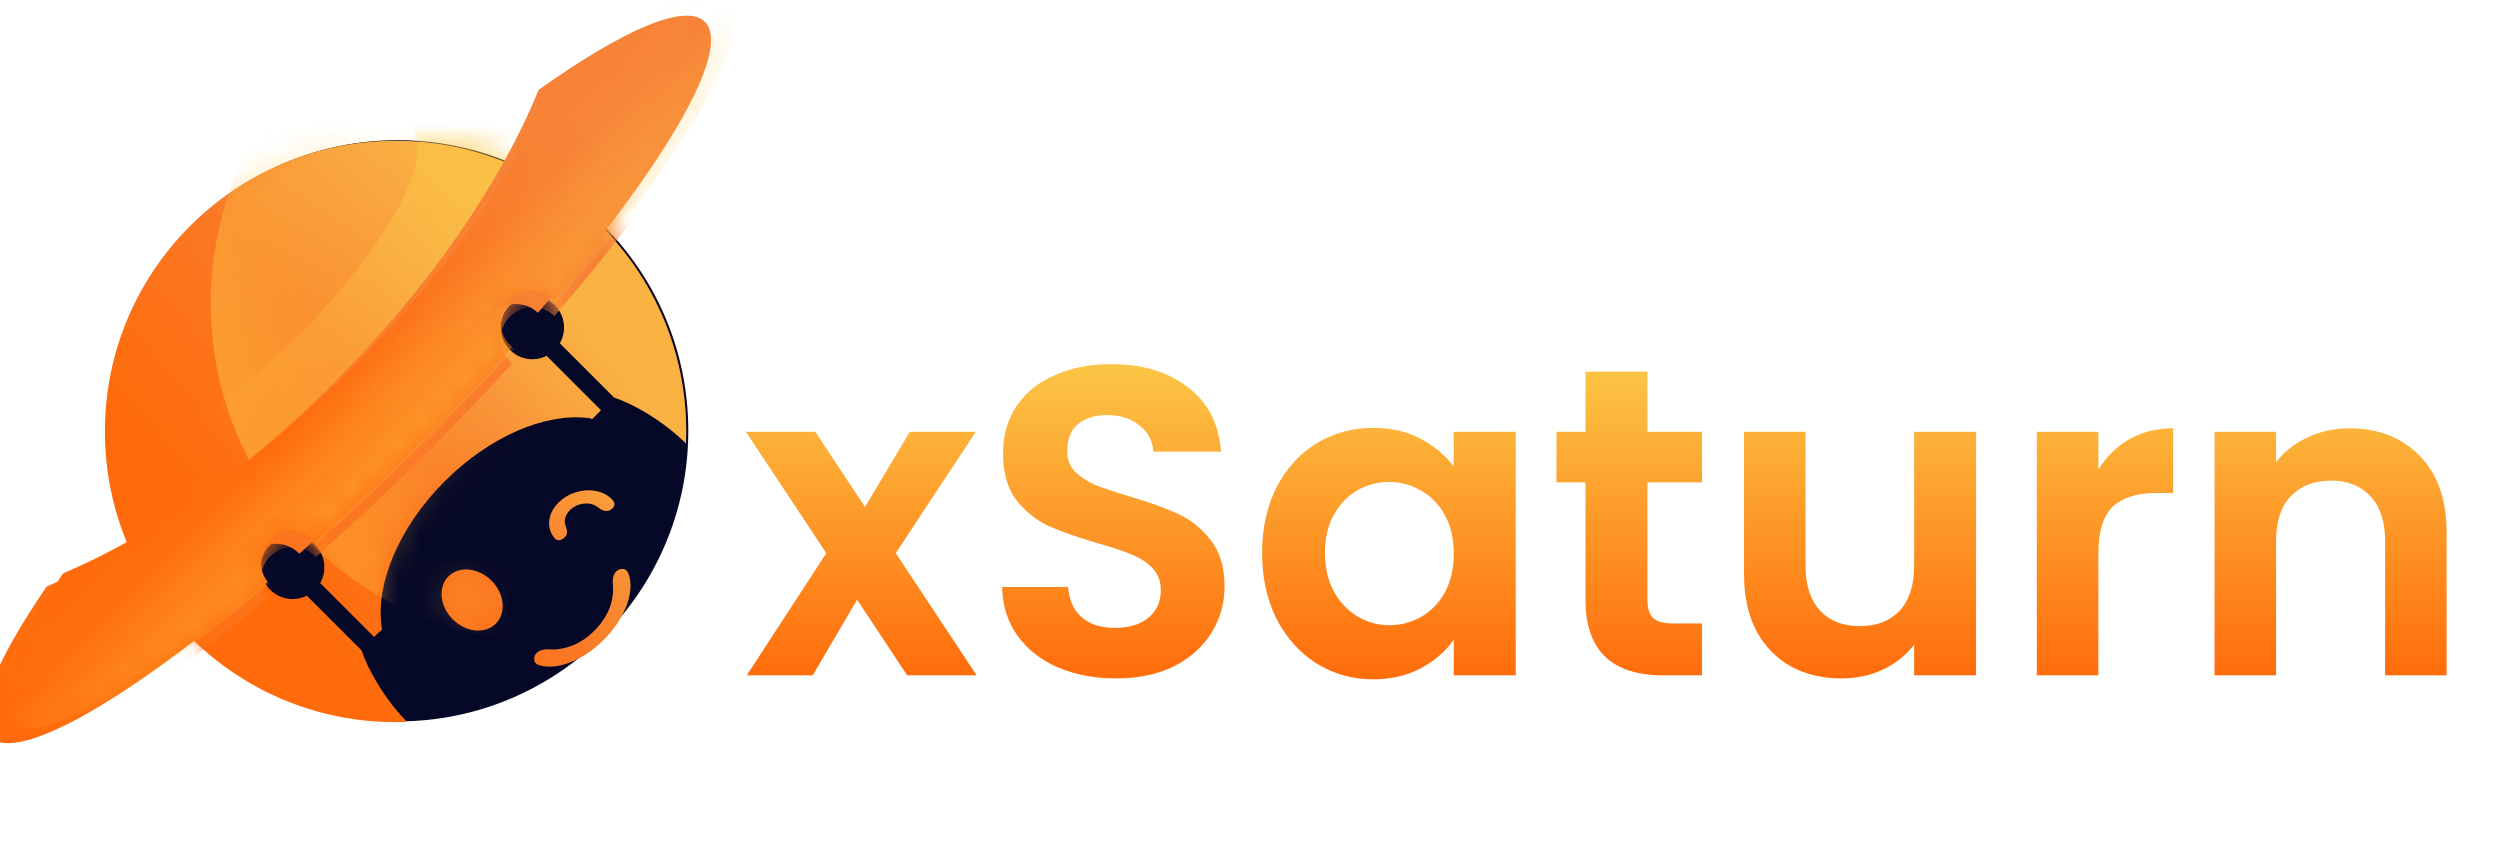 <svg width="110" height="38" viewBox="0 0 110 38" fill="none" xmlns="http://www.w3.org/2000/svg">
<circle cx="17.498" cy="18.955" r="12.787" fill="#060827"/>
<g filter="url(#filter0_i_1026_29)">
<path fill-rule="evenodd" clip-rule="evenodd" d="M30.192 18.769C30.192 18.943 30.189 19.117 30.182 19.289L30.158 19.265L30.157 19.264L30.155 19.262C29.329 18.455 28.365 17.86 27.614 17.511C27.395 17.409 27.194 17.328 27.018 17.269L24.638 14.888C24.943 14.355 24.868 13.663 24.413 13.208C23.867 12.663 22.983 12.663 22.438 13.208C21.892 13.753 21.892 14.637 22.438 15.183C22.874 15.619 23.527 15.706 24.051 15.444L26.439 17.833L26.05 18.223L25.97 18.184C25.928 18.178 25.886 18.173 25.844 18.168L25.837 18.165L25.837 18.167C23.982 17.962 21.555 18.972 19.567 20.96C17.495 23.032 16.485 25.582 16.808 27.462C16.777 27.521 16.724 27.573 16.657 27.616L16.461 27.811L14.088 25.438C14.393 24.905 14.318 24.213 13.863 23.758C13.318 23.212 12.434 23.212 11.888 23.758C11.343 24.303 11.343 25.187 11.888 25.733C12.325 26.169 12.978 26.256 13.501 25.994L15.908 28.401C16.166 29.17 16.86 30.48 17.911 31.547C17.743 31.554 17.574 31.557 17.404 31.557C10.342 31.557 4.616 25.831 4.616 18.769C4.616 11.706 10.342 5.981 17.404 5.981C24.467 5.981 30.192 11.706 30.192 18.769ZM30.177 19.309L30.181 19.305L30.181 19.317L30.177 19.309ZM21.626 25.331C22.201 25.906 22.286 26.754 21.816 27.224C21.345 27.694 20.498 27.61 19.923 27.035C19.348 26.46 19.263 25.613 19.734 25.142C20.204 24.672 21.051 24.756 21.626 25.331ZM26.978 21.817C27.1 21.967 27 22.173 26.816 22.236L26.782 22.248C26.617 22.305 26.439 22.208 26.304 22.098C26.22 22.029 26.114 21.98 25.996 21.954C25.878 21.928 25.75 21.926 25.623 21.949C25.496 21.971 25.372 22.017 25.262 22.084C25.152 22.15 25.058 22.234 24.987 22.331C24.917 22.427 24.872 22.532 24.855 22.639C24.839 22.746 24.852 22.85 24.894 22.945C24.959 23.096 24.983 23.292 24.864 23.405L24.803 23.462C24.69 23.57 24.511 23.586 24.408 23.468C24.339 23.389 24.283 23.302 24.242 23.207C24.167 23.034 24.143 22.842 24.172 22.648C24.202 22.453 24.285 22.26 24.413 22.084C24.542 21.908 24.714 21.754 24.915 21.633C25.116 21.512 25.342 21.428 25.575 21.387C25.807 21.346 26.04 21.349 26.256 21.396C26.472 21.443 26.665 21.533 26.819 21.659C26.878 21.707 26.931 21.76 26.978 21.817ZM27.631 24.979C27.541 24.77 27.273 24.77 27.112 24.931C26.952 25.091 26.95 25.37 26.973 25.596C26.994 25.807 26.957 26.058 26.899 26.295C26.799 26.702 26.542 27.136 26.184 27.502C25.827 27.869 25.396 28.14 24.985 28.256C24.736 28.327 24.469 28.375 24.245 28.358C24.025 28.341 23.76 28.356 23.609 28.516C23.45 28.686 23.465 28.961 23.685 29.037C23.997 29.146 24.386 29.142 24.812 29.021C25.427 28.847 26.07 28.443 26.605 27.895C27.14 27.347 27.523 26.699 27.672 26.09C27.776 25.664 27.761 25.281 27.631 24.979Z" fill="url(#paint0_linear_1026_29)"/>
<path fill-rule="evenodd" clip-rule="evenodd" d="M30.192 18.769C30.192 18.943 30.189 19.117 30.182 19.289L30.158 19.265L30.157 19.264L30.155 19.262C29.329 18.455 28.365 17.86 27.614 17.511C27.395 17.409 27.194 17.328 27.018 17.269L24.638 14.888C24.943 14.355 24.868 13.663 24.413 13.208C23.867 12.663 22.983 12.663 22.438 13.208C21.892 13.753 21.892 14.637 22.438 15.183C22.874 15.619 23.527 15.706 24.051 15.444L26.439 17.833L26.05 18.223L25.97 18.184C25.928 18.178 25.886 18.173 25.844 18.168L25.837 18.165L25.837 18.167C23.982 17.962 21.555 18.972 19.567 20.96C17.495 23.032 16.485 25.582 16.808 27.462C16.777 27.521 16.724 27.573 16.657 27.616L16.461 27.811L14.088 25.438C14.393 24.905 14.318 24.213 13.863 23.758C13.318 23.212 12.434 23.212 11.888 23.758C11.343 24.303 11.343 25.187 11.888 25.733C12.325 26.169 12.978 26.256 13.501 25.994L15.908 28.401C16.166 29.17 16.86 30.48 17.911 31.547C17.743 31.554 17.574 31.557 17.404 31.557C10.342 31.557 4.616 25.831 4.616 18.769C4.616 11.706 10.342 5.981 17.404 5.981C24.467 5.981 30.192 11.706 30.192 18.769ZM30.177 19.309L30.181 19.305L30.181 19.317L30.177 19.309ZM21.626 25.331C22.201 25.906 22.286 26.754 21.816 27.224C21.345 27.694 20.498 27.61 19.923 27.035C19.348 26.46 19.263 25.613 19.734 25.142C20.204 24.672 21.051 24.756 21.626 25.331ZM26.978 21.817C27.1 21.967 27 22.173 26.816 22.236L26.782 22.248C26.617 22.305 26.439 22.208 26.304 22.098C26.22 22.029 26.114 21.98 25.996 21.954C25.878 21.928 25.75 21.926 25.623 21.949C25.496 21.971 25.372 22.017 25.262 22.084C25.152 22.15 25.058 22.234 24.987 22.331C24.917 22.427 24.872 22.532 24.855 22.639C24.839 22.746 24.852 22.85 24.894 22.945C24.959 23.096 24.983 23.292 24.864 23.405L24.803 23.462C24.69 23.57 24.511 23.586 24.408 23.468C24.339 23.389 24.283 23.302 24.242 23.207C24.167 23.034 24.143 22.842 24.172 22.648C24.202 22.453 24.285 22.26 24.413 22.084C24.542 21.908 24.714 21.754 24.915 21.633C25.116 21.512 25.342 21.428 25.575 21.387C25.807 21.346 26.04 21.349 26.256 21.396C26.472 21.443 26.665 21.533 26.819 21.659C26.878 21.707 26.931 21.76 26.978 21.817ZM27.631 24.979C27.541 24.77 27.273 24.77 27.112 24.931C26.952 25.091 26.95 25.37 26.973 25.596C26.994 25.807 26.957 26.058 26.899 26.295C26.799 26.702 26.542 27.136 26.184 27.502C25.827 27.869 25.396 28.14 24.985 28.256C24.736 28.327 24.469 28.375 24.245 28.358C24.025 28.341 23.76 28.356 23.609 28.516C23.45 28.686 23.465 28.961 23.685 29.037C23.997 29.146 24.386 29.142 24.812 29.021C25.427 28.847 26.07 28.443 26.605 27.895C27.14 27.347 27.523 26.699 27.672 26.09C27.776 25.664 27.761 25.281 27.631 24.979Z" fill="url(#paint1_linear_1026_29)"/>
</g>
<mask id="mask0_1026_29" style="mask-type:alpha" maskUnits="userSpaceOnUse" x="4" y="5" width="27" height="27">
<path fill-rule="evenodd" clip-rule="evenodd" d="M30.182 19.289C30.189 19.117 30.192 18.943 30.192 18.769C30.192 11.706 24.467 5.981 17.404 5.981C10.342 5.981 4.616 11.706 4.616 18.769C4.616 25.831 10.342 31.557 17.404 31.557C17.574 31.557 17.743 31.554 17.911 31.547C16.86 30.48 16.166 29.17 15.908 28.401L13.501 25.994C12.978 26.256 12.325 26.169 11.888 25.733C11.343 25.187 11.343 24.303 11.888 23.758C12.434 23.212 13.318 23.212 13.863 23.758C14.318 24.213 14.393 24.905 14.088 25.438L16.461 27.811L16.657 27.616C16.724 27.573 16.777 27.521 16.808 27.462C16.485 25.582 17.495 23.032 19.567 20.96C21.555 18.972 23.982 17.962 25.837 18.167L25.837 18.165L25.844 18.168C25.886 18.173 25.928 18.178 25.97 18.184L26.05 18.223L26.439 17.833L24.051 15.444C23.527 15.706 22.874 15.619 22.438 15.183C21.892 14.637 21.892 13.753 22.438 13.208C22.983 12.663 23.867 12.663 24.413 13.208C24.868 13.663 24.943 14.355 24.638 14.888L27.018 17.269C27.194 17.328 27.395 17.409 27.614 17.511C28.365 17.86 29.329 18.455 30.155 19.262L30.157 19.264L30.158 19.265L30.182 19.289ZM30.181 19.305L30.177 19.309C30.178 19.312 30.18 19.315 30.181 19.317C30.181 19.313 30.181 19.309 30.181 19.305ZM21.446 27.235C21.834 26.848 21.764 26.15 21.29 25.676C20.817 25.202 20.119 25.133 19.731 25.52C19.343 25.908 19.413 26.606 19.887 27.079C20.36 27.553 21.058 27.623 21.446 27.235ZM26.185 21.853C26.336 21.801 26.419 21.631 26.318 21.507C26.28 21.46 26.236 21.416 26.187 21.376C26.06 21.273 25.901 21.198 25.722 21.159C25.544 21.12 25.352 21.117 25.16 21.151C24.967 21.185 24.781 21.255 24.615 21.355C24.448 21.455 24.307 21.582 24.2 21.727C24.094 21.873 24.026 22.032 24.002 22.193C23.977 22.353 23.997 22.512 24.059 22.655C24.093 22.733 24.139 22.805 24.196 22.87C24.281 22.968 24.429 22.954 24.523 22.865L24.572 22.818C24.671 22.725 24.651 22.563 24.597 22.438C24.563 22.36 24.552 22.274 24.566 22.186C24.579 22.098 24.616 22.011 24.674 21.931C24.733 21.851 24.81 21.782 24.901 21.727C24.992 21.672 25.094 21.634 25.199 21.616C25.304 21.597 25.41 21.599 25.507 21.62C25.605 21.641 25.692 21.682 25.762 21.739C25.873 21.829 26.02 21.91 26.156 21.863L26.185 21.853Z" fill="url(#paint2_linear_1026_29)"/>
<path fill-rule="evenodd" clip-rule="evenodd" d="M30.182 19.289C30.189 19.117 30.192 18.943 30.192 18.769C30.192 11.706 24.467 5.981 17.404 5.981C10.342 5.981 4.616 11.706 4.616 18.769C4.616 25.831 10.342 31.557 17.404 31.557C17.574 31.557 17.743 31.554 17.911 31.547C16.86 30.48 16.166 29.17 15.908 28.401L13.501 25.994C12.978 26.256 12.325 26.169 11.888 25.733C11.343 25.187 11.343 24.303 11.888 23.758C12.434 23.212 13.318 23.212 13.863 23.758C14.318 24.213 14.393 24.905 14.088 25.438L16.461 27.811L16.657 27.616C16.724 27.573 16.777 27.521 16.808 27.462C16.485 25.582 17.495 23.032 19.567 20.96C21.555 18.972 23.982 17.962 25.837 18.167L25.837 18.165L25.844 18.168C25.886 18.173 25.928 18.178 25.97 18.184L26.05 18.223L26.439 17.833L24.051 15.444C23.527 15.706 22.874 15.619 22.438 15.183C21.892 14.637 21.892 13.753 22.438 13.208C22.983 12.663 23.867 12.663 24.413 13.208C24.868 13.663 24.943 14.355 24.638 14.888L27.018 17.269C27.194 17.328 27.395 17.409 27.614 17.511C28.365 17.86 29.329 18.455 30.155 19.262L30.157 19.264L30.158 19.265L30.182 19.289ZM30.181 19.305L30.177 19.309C30.178 19.312 30.18 19.315 30.181 19.317C30.181 19.313 30.181 19.309 30.181 19.305ZM21.446 27.235C21.834 26.848 21.764 26.15 21.29 25.676C20.817 25.202 20.119 25.133 19.731 25.52C19.343 25.908 19.413 26.606 19.887 27.079C20.36 27.553 21.058 27.623 21.446 27.235ZM26.185 21.853C26.336 21.801 26.419 21.631 26.318 21.507C26.28 21.46 26.236 21.416 26.187 21.376C26.06 21.273 25.901 21.198 25.722 21.159C25.544 21.12 25.352 21.117 25.16 21.151C24.967 21.185 24.781 21.255 24.615 21.355C24.448 21.455 24.307 21.582 24.2 21.727C24.094 21.873 24.026 22.032 24.002 22.193C23.977 22.353 23.997 22.512 24.059 22.655C24.093 22.733 24.139 22.805 24.196 22.87C24.281 22.968 24.429 22.954 24.523 22.865L24.572 22.818C24.671 22.725 24.651 22.563 24.597 22.438C24.563 22.36 24.552 22.274 24.566 22.186C24.579 22.098 24.616 22.011 24.674 21.931C24.733 21.851 24.81 21.782 24.901 21.727C24.992 21.672 25.094 21.634 25.199 21.616C25.304 21.597 25.41 21.599 25.507 21.62C25.605 21.641 25.692 21.682 25.762 21.739C25.873 21.829 26.02 21.91 26.156 21.863L26.185 21.853Z" fill="url(#paint3_linear_1026_29)"/>
</mask>
<g mask="url(#mask0_1026_29)">
<g opacity="0.65" filter="url(#filter1_f_1026_29)">
<circle cx="24.155" cy="13.35" r="14.883" fill="url(#paint4_linear_1026_29)"/>
</g>
</g>
<mask id="mask1_1026_29" style="mask-type:alpha" maskUnits="userSpaceOnUse" x="4" y="5" width="27" height="27">
<path fill-rule="evenodd" clip-rule="evenodd" d="M30.182 19.289C30.189 19.117 30.192 18.943 30.192 18.769C30.192 11.706 24.467 5.981 17.404 5.981C10.342 5.981 4.616 11.706 4.616 18.769C4.616 25.831 10.342 31.557 17.404 31.557C17.574 31.557 17.743 31.554 17.911 31.547C16.86 30.48 16.166 29.17 15.908 28.401L13.501 25.994C12.978 26.256 12.325 26.169 11.888 25.733C11.343 25.187 11.343 24.303 11.888 23.758C12.434 23.212 13.318 23.212 13.863 23.758C14.318 24.213 14.393 24.905 14.088 25.438L16.461 27.811L16.657 27.616C16.724 27.573 16.777 27.521 16.808 27.462C16.485 25.582 17.495 23.032 19.567 20.96C21.555 18.972 23.982 17.962 25.837 18.167L25.837 18.165L25.844 18.168C25.886 18.173 25.928 18.178 25.97 18.184L26.05 18.223L26.439 17.833L24.051 15.444C23.527 15.706 22.874 15.619 22.438 15.183C21.892 14.637 21.892 13.753 22.438 13.208C22.983 12.663 23.867 12.663 24.413 13.208C24.868 13.663 24.943 14.355 24.638 14.888L27.018 17.269C27.194 17.328 27.395 17.409 27.614 17.511C28.365 17.86 29.329 18.455 30.155 19.262L30.157 19.264L30.158 19.265L30.182 19.289ZM30.181 19.305L30.177 19.309C30.178 19.312 30.18 19.315 30.181 19.317C30.181 19.313 30.181 19.309 30.181 19.305ZM21.446 27.235C21.834 26.848 21.764 26.15 21.29 25.676C20.817 25.202 20.119 25.133 19.731 25.52C19.343 25.908 19.413 26.606 19.887 27.079C20.36 27.553 21.058 27.623 21.446 27.235ZM26.185 21.853C26.336 21.801 26.419 21.631 26.318 21.507C26.28 21.46 26.236 21.416 26.187 21.376C26.06 21.273 25.901 21.198 25.722 21.159C25.544 21.12 25.352 21.117 25.16 21.151C24.967 21.185 24.781 21.255 24.615 21.355C24.448 21.455 24.307 21.582 24.2 21.727C24.094 21.873 24.026 22.032 24.002 22.193C23.977 22.353 23.997 22.512 24.059 22.655C24.093 22.733 24.139 22.805 24.196 22.87C24.281 22.968 24.429 22.954 24.523 22.865L24.572 22.818C24.671 22.725 24.651 22.563 24.597 22.438C24.563 22.36 24.552 22.274 24.566 22.186C24.579 22.098 24.616 22.011 24.674 21.931C24.733 21.851 24.81 21.782 24.901 21.727C24.992 21.672 25.094 21.634 25.199 21.616C25.304 21.597 25.41 21.599 25.507 21.62C25.605 21.641 25.692 21.682 25.762 21.739C25.873 21.829 26.02 21.91 26.156 21.863L26.185 21.853Z" fill="url(#paint5_linear_1026_29)"/>
<path fill-rule="evenodd" clip-rule="evenodd" d="M30.182 19.289C30.189 19.117 30.192 18.943 30.192 18.769C30.192 11.706 24.467 5.981 17.404 5.981C10.342 5.981 4.616 11.706 4.616 18.769C4.616 25.831 10.342 31.557 17.404 31.557C17.574 31.557 17.743 31.554 17.911 31.547C16.86 30.48 16.166 29.17 15.908 28.401L13.501 25.994C12.978 26.256 12.325 26.169 11.888 25.733C11.343 25.187 11.343 24.303 11.888 23.758C12.434 23.212 13.318 23.212 13.863 23.758C14.318 24.213 14.393 24.905 14.088 25.438L16.461 27.811L16.657 27.616C16.724 27.573 16.777 27.521 16.808 27.462C16.485 25.582 17.495 23.032 19.567 20.96C21.555 18.972 23.982 17.962 25.837 18.167L25.837 18.165L25.844 18.168C25.886 18.173 25.928 18.178 25.97 18.184L26.05 18.223L26.439 17.833L24.051 15.444C23.527 15.706 22.874 15.619 22.438 15.183C21.892 14.637 21.892 13.753 22.438 13.208C22.983 12.663 23.867 12.663 24.413 13.208C24.868 13.663 24.943 14.355 24.638 14.888L27.018 17.269C27.194 17.328 27.395 17.409 27.614 17.511C28.365 17.86 29.329 18.455 30.155 19.262L30.157 19.264L30.158 19.265L30.182 19.289ZM30.181 19.305L30.177 19.309C30.178 19.312 30.18 19.315 30.181 19.317C30.181 19.313 30.181 19.309 30.181 19.305ZM21.446 27.235C21.834 26.848 21.764 26.15 21.29 25.676C20.817 25.202 20.119 25.133 19.731 25.52C19.343 25.908 19.413 26.606 19.887 27.079C20.36 27.553 21.058 27.623 21.446 27.235ZM26.185 21.853C26.336 21.801 26.419 21.631 26.318 21.507C26.28 21.46 26.236 21.416 26.187 21.376C26.06 21.273 25.901 21.198 25.722 21.159C25.544 21.12 25.352 21.117 25.16 21.151C24.967 21.185 24.781 21.255 24.615 21.355C24.448 21.455 24.307 21.582 24.2 21.727C24.094 21.873 24.026 22.032 24.002 22.193C23.977 22.353 23.997 22.512 24.059 22.655C24.093 22.733 24.139 22.805 24.196 22.87C24.281 22.968 24.429 22.954 24.523 22.865L24.572 22.818C24.671 22.725 24.651 22.563 24.597 22.438C24.563 22.36 24.552 22.274 24.566 22.186C24.579 22.098 24.616 22.011 24.674 21.931C24.733 21.851 24.81 21.782 24.901 21.727C24.992 21.672 25.094 21.634 25.199 21.616C25.304 21.597 25.41 21.599 25.507 21.62C25.605 21.641 25.692 21.682 25.762 21.739C25.873 21.829 26.02 21.91 26.156 21.863L26.185 21.853Z" fill="url(#paint6_linear_1026_29)"/>
</mask>
<g mask="url(#mask1_1026_29)">
<g filter="url(#filter2_f_1026_29)">
<path d="M26.658 -2.987C27.308 -2.337 27.511 -1.252 27.251 0.2C26.992 1.652 26.277 3.438 25.151 5.448C24.026 7.457 22.513 9.646 20.71 11.876C18.906 14.107 16.85 16.331 14.67 18.409C12.491 20.487 10.235 22.373 8.045 23.951C5.855 25.528 3.778 26.761 1.945 27.573C0.111 28.385 -1.44 28.759 -2.61 28.67C-3.78 28.581 -4.545 28.032 -4.855 27.057L4.035 18.981C4.173 19.416 4.514 19.66 5.035 19.7C5.556 19.739 6.247 19.573 7.063 19.211C7.88 18.85 8.805 18.3 9.781 17.598C10.756 16.895 11.761 16.055 12.731 15.13C13.702 14.204 14.618 13.213 15.421 12.22C16.224 11.227 16.898 10.252 17.399 9.357C17.901 8.462 18.219 7.666 18.335 7.02C18.45 6.373 18.36 5.89 18.07 5.6L26.658 -2.987Z" fill="url(#paint7_linear_1026_29)"/>
</g>
</g>
<mask id="mask2_1026_29" style="mask-type:alpha" maskUnits="userSpaceOnUse" x="4" y="5" width="27" height="27">
<path fill-rule="evenodd" clip-rule="evenodd" d="M30.182 19.289C30.189 19.117 30.192 18.943 30.192 18.769C30.192 11.706 24.467 5.981 17.404 5.981C10.342 5.981 4.616 11.706 4.616 18.769C4.616 25.831 10.342 31.557 17.404 31.557C17.574 31.557 17.743 31.554 17.911 31.547C16.86 30.48 16.166 29.17 15.908 28.401L13.501 25.994C12.978 26.256 12.325 26.169 11.888 25.733C11.343 25.187 11.343 24.303 11.888 23.758C12.434 23.212 13.318 23.212 13.863 23.758C14.318 24.213 14.393 24.905 14.088 25.438L16.461 27.811L16.657 27.616C16.724 27.573 16.777 27.521 16.808 27.462C16.485 25.582 17.495 23.032 19.567 20.96C21.555 18.972 23.982 17.962 25.837 18.167L25.837 18.165L25.844 18.168C25.886 18.173 25.928 18.178 25.97 18.184L26.05 18.223L26.439 17.833L24.051 15.444C23.527 15.706 22.874 15.619 22.438 15.183C21.892 14.637 21.892 13.753 22.438 13.208C22.983 12.663 23.867 12.663 24.413 13.208C24.868 13.663 24.943 14.355 24.638 14.888L27.018 17.269C27.194 17.328 27.395 17.409 27.614 17.511C28.365 17.86 29.329 18.455 30.155 19.262L30.157 19.264L30.158 19.265L30.182 19.289ZM30.181 19.305L30.177 19.309C30.178 19.312 30.18 19.315 30.181 19.317C30.181 19.313 30.181 19.309 30.181 19.305ZM21.446 27.235C21.834 26.848 21.764 26.15 21.29 25.676C20.817 25.202 20.119 25.133 19.731 25.52C19.343 25.908 19.413 26.606 19.887 27.079C20.36 27.553 21.058 27.623 21.446 27.235ZM26.185 21.853C26.336 21.801 26.419 21.631 26.318 21.507C26.28 21.46 26.236 21.416 26.187 21.376C26.06 21.273 25.901 21.198 25.722 21.159C25.544 21.12 25.352 21.117 25.16 21.151C24.967 21.185 24.781 21.255 24.615 21.355C24.448 21.455 24.307 21.582 24.2 21.727C24.094 21.873 24.026 22.032 24.002 22.193C23.977 22.353 23.997 22.512 24.059 22.655C24.093 22.733 24.139 22.805 24.196 22.87C24.281 22.968 24.429 22.954 24.523 22.865L24.572 22.818C24.671 22.725 24.651 22.563 24.597 22.438C24.563 22.36 24.552 22.274 24.566 22.186C24.579 22.098 24.616 22.011 24.674 21.931C24.733 21.851 24.81 21.782 24.901 21.727C24.992 21.672 25.094 21.634 25.199 21.616C25.304 21.597 25.41 21.599 25.507 21.62C25.605 21.641 25.692 21.682 25.762 21.739C25.873 21.829 26.02 21.91 26.156 21.863L26.185 21.853Z" fill="url(#paint8_linear_1026_29)"/>
<path fill-rule="evenodd" clip-rule="evenodd" d="M30.182 19.289C30.189 19.117 30.192 18.943 30.192 18.769C30.192 11.706 24.467 5.981 17.404 5.981C10.342 5.981 4.616 11.706 4.616 18.769C4.616 25.831 10.342 31.557 17.404 31.557C17.574 31.557 17.743 31.554 17.911 31.547C16.86 30.48 16.166 29.17 15.908 28.401L13.501 25.994C12.978 26.256 12.325 26.169 11.888 25.733C11.343 25.187 11.343 24.303 11.888 23.758C12.434 23.212 13.318 23.212 13.863 23.758C14.318 24.213 14.393 24.905 14.088 25.438L16.461 27.811L16.657 27.616C16.724 27.573 16.777 27.521 16.808 27.462C16.485 25.582 17.495 23.032 19.567 20.96C21.555 18.972 23.982 17.962 25.837 18.167L25.837 18.165L25.844 18.168C25.886 18.173 25.928 18.178 25.97 18.184L26.05 18.223L26.439 17.833L24.051 15.444C23.527 15.706 22.874 15.619 22.438 15.183C21.892 14.637 21.892 13.753 22.438 13.208C22.983 12.663 23.867 12.663 24.413 13.208C24.868 13.663 24.943 14.355 24.638 14.888L27.018 17.269C27.194 17.328 27.395 17.409 27.614 17.511C28.365 17.86 29.329 18.455 30.155 19.262L30.157 19.264L30.158 19.265L30.182 19.289ZM30.181 19.305L30.177 19.309C30.178 19.312 30.18 19.315 30.181 19.317C30.181 19.313 30.181 19.309 30.181 19.305ZM21.446 27.235C21.834 26.848 21.764 26.15 21.29 25.676C20.817 25.202 20.119 25.133 19.731 25.52C19.343 25.908 19.413 26.606 19.887 27.079C20.36 27.553 21.058 27.623 21.446 27.235ZM26.185 21.853C26.336 21.801 26.419 21.631 26.318 21.507C26.28 21.46 26.236 21.416 26.187 21.376C26.06 21.273 25.901 21.198 25.722 21.159C25.544 21.12 25.352 21.117 25.16 21.151C24.967 21.185 24.781 21.255 24.615 21.355C24.448 21.455 24.307 21.582 24.2 21.727C24.094 21.873 24.026 22.032 24.002 22.193C23.977 22.353 23.997 22.512 24.059 22.655C24.093 22.733 24.139 22.805 24.196 22.87C24.281 22.968 24.429 22.954 24.523 22.865L24.572 22.818C24.671 22.725 24.651 22.563 24.597 22.438C24.563 22.36 24.552 22.274 24.566 22.186C24.579 22.098 24.616 22.011 24.674 21.931C24.733 21.851 24.81 21.782 24.901 21.727C24.992 21.672 25.094 21.634 25.199 21.616C25.304 21.597 25.41 21.599 25.507 21.62C25.605 21.641 25.692 21.682 25.762 21.739C25.873 21.829 26.02 21.91 26.156 21.863L26.185 21.853Z" fill="url(#paint9_linear_1026_29)"/>
</mask>
<g mask="url(#mask2_1026_29)">
<g filter="url(#filter3_d_1026_29)">
<path fill-rule="evenodd" clip-rule="evenodd" d="M15.363 16.318C11.208 20.474 6.73 23.555 2.778 25.228C0.485 28.578 -0.531 31.048 0.272 31.851C1.429 33.008 6.05 30.386 11.777 25.607C11.346 25.059 11.383 24.263 11.888 23.758C12.434 23.212 13.318 23.212 13.863 23.758C13.873 23.767 13.882 23.777 13.892 23.787C15.525 22.341 17.22 20.747 18.928 19.039C20.198 17.769 21.404 16.506 22.534 15.271C22.501 15.243 22.469 15.214 22.438 15.183C21.892 14.637 21.892 13.753 22.438 13.208C22.976 12.67 23.844 12.663 24.391 13.187C29.863 6.87 32.983 1.627 31.739 0.383C30.882 -0.474 28.123 0.743 24.422 3.375C22.787 7.413 19.645 12.036 15.363 16.318Z" fill="url(#paint10_linear_1026_29)"/>
</g>
</g>
<g filter="url(#filter4_ii_1026_29)">
<path fill-rule="evenodd" clip-rule="evenodd" d="M15.363 16.318C11.208 20.474 6.73 23.555 2.778 25.228C0.485 28.578 -0.531 31.048 0.272 31.851C1.429 33.008 6.05 30.386 11.777 25.607C11.346 25.059 11.383 24.263 11.888 23.758C12.434 23.212 13.318 23.212 13.863 23.758C13.873 23.767 13.882 23.777 13.892 23.787C15.525 22.341 17.22 20.747 18.928 19.039C20.198 17.769 21.404 16.506 22.534 15.271C22.501 15.243 22.469 15.214 22.438 15.183C21.892 14.637 21.892 13.753 22.438 13.208C22.976 12.67 23.844 12.663 24.391 13.187C29.863 6.87 32.983 1.627 31.739 0.383C30.882 -0.474 28.123 0.743 24.422 3.375C22.787 7.413 19.645 12.036 15.363 16.318Z" fill="url(#paint11_linear_1026_29)"/>
</g>
<path fill-rule="evenodd" clip-rule="evenodd" d="M15.363 16.318C11.208 20.474 6.73 23.555 2.778 25.228C0.485 28.578 -0.531 31.048 0.272 31.851C1.429 33.008 6.05 30.386 11.777 25.607C11.346 25.059 11.383 24.263 11.888 23.758C12.434 23.212 13.318 23.212 13.863 23.758C13.873 23.767 13.882 23.777 13.892 23.787C15.525 22.341 17.22 20.747 18.928 19.039C20.198 17.769 21.404 16.506 22.534 15.271C22.501 15.243 22.469 15.214 22.438 15.183C21.892 14.637 21.892 13.753 22.438 13.208C22.976 12.67 23.844 12.663 24.391 13.187C29.863 6.87 32.983 1.627 31.739 0.383C30.882 -0.474 28.123 0.743 24.422 3.375C22.787 7.413 19.645 12.036 15.363 16.318Z" fill="url(#paint12_linear_1026_29)"/>
<mask id="mask3_1026_29" style="mask-type:alpha" maskUnits="userSpaceOnUse" x="0" y="0" width="33" height="33">
<path fill-rule="evenodd" clip-rule="evenodd" d="M15.363 16.318C11.208 20.474 6.73 23.555 2.778 25.228C0.485 28.578 -0.531 31.048 0.272 31.851C1.429 33.008 6.05 30.386 11.777 25.607C11.346 25.059 11.383 24.263 11.888 23.758C12.434 23.212 13.318 23.212 13.863 23.758C13.873 23.767 13.882 23.777 13.891 23.787C15.525 22.341 17.22 20.747 18.928 19.039C20.198 17.769 21.404 16.506 22.534 15.271C22.501 15.243 22.469 15.214 22.438 15.183C21.892 14.637 21.892 13.753 22.438 13.208C22.976 12.67 23.844 12.663 24.391 13.187C29.863 6.87 32.983 1.627 31.739 0.383C30.882 -0.474 28.123 0.743 24.422 3.375C22.787 7.413 19.645 12.036 15.363 16.318Z" fill="url(#paint13_linear_1026_29)"/>
</mask>
<g mask="url(#mask3_1026_29)">
<g opacity="0.75" filter="url(#filter5_f_1026_29)">
<path fill-rule="evenodd" clip-rule="evenodd" d="M15.626 16.248C11.47 20.404 6.993 23.485 3.04 25.158C0.747 28.508 -0.269 30.978 0.534 31.781C1.678 32.925 6.212 30.373 11.851 25.693C11.343 25.146 11.356 24.29 11.888 23.758C12.434 23.212 13.318 23.212 13.863 23.758C13.902 23.796 13.938 23.837 13.971 23.879C15.66 22.39 17.418 20.741 19.19 18.969C20.406 17.753 21.564 16.544 22.652 15.358C22.576 15.308 22.505 15.25 22.438 15.183C21.892 14.637 21.892 13.753 22.438 13.208C22.983 12.663 23.867 12.663 24.413 13.208C24.442 13.237 24.469 13.267 24.495 13.298C30.065 6.901 33.257 1.568 32.002 0.313C31.144 -0.544 28.385 0.673 24.684 3.305C23.049 7.343 19.907 11.966 15.626 16.248Z" fill="url(#paint14_linear_1026_29)"/>
</g>
<g opacity="0.1" filter="url(#filter6_f_1026_29)">
<path fill-rule="evenodd" clip-rule="evenodd" d="M14.156 14.778C10.001 18.934 5.523 22.015 1.571 23.688C-0.722 27.038 -1.738 29.508 -0.935 30.311C0.679 31.924 9.031 26.188 17.721 17.499C26.41 8.809 32.146 0.457 30.532 -1.157C29.675 -2.014 26.916 -0.797 23.215 1.835C21.58 5.873 18.438 10.496 14.156 14.778Z" fill="url(#paint15_linear_1026_29)"/>
</g>
</g>
<g filter="url(#filter7_i_1026_29)">
<path d="M39.917 29.448L37.712 26.121L35.759 29.448H32.858L36.358 24.071L32.819 18.733H35.875L38.06 22.04L40.033 18.733H42.934L39.414 24.071L42.972 29.448H39.917ZM49.104 29.583C48.163 29.583 47.312 29.422 46.551 29.099C45.803 28.777 45.21 28.313 44.772 27.707C44.334 27.101 44.108 26.385 44.095 25.56H46.996C47.035 26.115 47.228 26.553 47.576 26.875C47.937 27.198 48.427 27.359 49.046 27.359C49.678 27.359 50.174 27.211 50.535 26.914C50.896 26.605 51.077 26.205 51.077 25.715C51.077 25.315 50.954 24.986 50.709 24.729C50.464 24.471 50.155 24.271 49.781 24.129C49.42 23.974 48.917 23.807 48.272 23.626C47.396 23.368 46.68 23.117 46.126 22.872C45.584 22.614 45.114 22.234 44.714 21.731C44.327 21.215 44.134 20.532 44.134 19.681C44.134 18.881 44.334 18.185 44.733 17.592C45.133 16.999 45.694 16.548 46.416 16.238C47.138 15.916 47.963 15.755 48.891 15.755C50.284 15.755 51.412 16.096 52.276 16.78C53.153 17.45 53.636 18.392 53.726 19.604H50.748C50.722 19.139 50.522 18.759 50.148 18.462C49.787 18.153 49.304 17.998 48.698 17.998C48.169 17.998 47.744 18.134 47.421 18.404C47.112 18.675 46.957 19.068 46.957 19.584C46.957 19.945 47.073 20.248 47.305 20.493C47.55 20.725 47.847 20.919 48.195 21.073C48.556 21.215 49.059 21.383 49.704 21.576C50.58 21.834 51.296 22.092 51.85 22.35C52.405 22.608 52.882 22.994 53.282 23.51C53.681 24.026 53.881 24.703 53.881 25.541C53.881 26.263 53.694 26.933 53.32 27.552C52.946 28.171 52.398 28.668 51.676 29.041C50.954 29.402 50.097 29.583 49.104 29.583ZM55.532 24.052C55.532 22.969 55.745 22.008 56.17 21.17C56.609 20.332 57.196 19.687 57.93 19.236C58.678 18.785 59.51 18.559 60.425 18.559C61.225 18.559 61.921 18.72 62.514 19.043C63.12 19.365 63.603 19.771 63.965 20.261V18.733H66.692V29.448L63.965 29.448V27.881C63.616 28.384 63.133 28.803 62.514 29.138C61.908 29.46 61.205 29.622 60.406 29.622C59.503 29.622 58.678 29.39 57.93 28.925C57.196 28.461 56.609 27.81 56.17 26.972C55.745 26.121 55.532 25.148 55.532 24.052ZM63.965 24.09C63.965 23.433 63.836 22.872 63.578 22.408C63.32 21.931 62.972 21.57 62.533 21.325C62.095 21.067 61.624 20.938 61.121 20.938C60.619 20.938 60.154 21.061 59.729 21.305C59.303 21.55 58.955 21.911 58.685 22.389C58.427 22.853 58.298 23.407 58.298 24.052C58.298 24.696 58.427 25.264 58.685 25.754C58.955 26.231 59.303 26.598 59.729 26.856C60.167 27.114 60.632 27.243 61.121 27.243C61.624 27.243 62.095 27.12 62.533 26.875C62.972 26.617 63.32 26.256 63.578 25.792C63.836 25.315 63.965 24.748 63.965 24.09ZM72.488 20.957V26.14C72.488 26.502 72.572 26.766 72.74 26.933C72.92 27.088 73.217 27.166 73.629 27.166H74.887V29.448H73.185C70.903 29.448 69.761 28.339 69.761 26.121V20.957H68.485V18.733H69.761V16.084L72.488 16.084V18.733H74.887V20.957H72.488ZM86.949 18.733V29.448H84.222V28.094C83.874 28.558 83.416 28.925 82.849 29.196C82.294 29.454 81.688 29.583 81.031 29.583C80.193 29.583 79.451 29.409 78.807 29.061C78.162 28.7 77.653 28.178 77.279 27.494C76.918 26.798 76.737 25.973 76.737 25.019V18.733H79.445V24.632C79.445 25.483 79.658 26.14 80.083 26.605C80.509 27.056 81.089 27.282 81.824 27.282C82.572 27.282 83.158 27.056 83.584 26.605C84.009 26.14 84.222 25.483 84.222 24.632V18.733H86.949ZM92.328 20.396C92.676 19.829 93.127 19.384 93.682 19.062C94.249 18.74 94.894 18.578 95.616 18.578V21.422H94.9C94.049 21.422 93.405 21.621 92.966 22.021C92.541 22.421 92.328 23.117 92.328 24.11V29.448H89.62V18.733H92.328V20.396ZM103.377 18.578C104.653 18.578 105.685 18.985 106.471 19.797C107.258 20.596 107.651 21.718 107.651 23.162V29.448H104.944V23.529C104.944 22.679 104.731 22.027 104.305 21.576C103.88 21.112 103.3 20.88 102.565 20.88C101.817 20.88 101.224 21.112 100.785 21.576C100.36 22.027 100.147 22.679 100.147 23.529V29.448H97.44V18.733H100.147V20.068C100.508 19.604 100.966 19.242 101.52 18.985C102.088 18.714 102.707 18.578 103.377 18.578Z" fill="url(#paint16_linear_1026_29)"/>
</g>
<defs>
<filter id="filter0_i_1026_29" x="4.616" y="5.981" width="25.576" height="25.793" filterUnits="userSpaceOnUse" color-interpolation-filters="sRGB">
<feFlood flood-opacity="0" result="BackgroundImageFix"/>
<feBlend mode="normal" in="SourceGraphic" in2="BackgroundImageFix" result="shape"/>
<feColorMatrix in="SourceAlpha" type="matrix" values="0 0 0 0 0 0 0 0 0 0 0 0 0 0 0 0 0 0 127 0" result="hardAlpha"/>
<feOffset dy="0.217"/>
<feGaussianBlur stdDeviation="0.361"/>
<feComposite in2="hardAlpha" operator="arithmetic" k2="-1" k3="1"/>
<feColorMatrix type="matrix" values="0 0 0 0 0.984 0 0 0 0 0.788 0 0 0 0 0.282 0 0 0 0.5 0"/>
<feBlend mode="normal" in2="shape" result="effect1_innerShadow_1026_29"/>
</filter>
<filter id="filter1_f_1026_29" x="8.549" y="-2.255" width="31.211" height="31.211" filterUnits="userSpaceOnUse" color-interpolation-filters="sRGB">
<feFlood flood-opacity="0" result="BackgroundImageFix"/>
<feBlend mode="normal" in="SourceGraphic" in2="BackgroundImageFix" result="shape"/>
<feGaussianBlur stdDeviation="0.361" result="effect1_foregroundBlur_1026_29"/>
</filter>
<filter id="filter2_f_1026_29" x="-5.144" y="-3.277" width="32.794" height="32.248" filterUnits="userSpaceOnUse" color-interpolation-filters="sRGB">
<feFlood flood-opacity="0" result="BackgroundImageFix"/>
<feBlend mode="normal" in="SourceGraphic" in2="BackgroundImageFix" result="shape"/>
<feGaussianBlur stdDeviation="0.145" result="effect1_foregroundBlur_1026_29"/>
</filter>
<filter id="filter3_d_1026_29" x="-1.445" y="-0.611" width="34.902" height="34.902" filterUnits="userSpaceOnUse" color-interpolation-filters="sRGB">
<feFlood flood-opacity="0" result="BackgroundImageFix"/>
<feColorMatrix in="SourceAlpha" type="matrix" values="0 0 0 0 0 0 0 0 0 0 0 0 0 0 0 0 0 0 127 0" result="hardAlpha"/>
<feOffset dy="0.723"/>
<feGaussianBlur stdDeviation="0.723"/>
<feComposite in2="hardAlpha" operator="out"/>
<feColorMatrix type="matrix" values="0 0 0 0 0.722 0 0 0 0 0.306 0 0 0 0 0.082 0 0 0 1 0"/>
<feBlend mode="normal" in2="BackgroundImageFix" result="effect1_dropShadow_1026_29"/>
<feBlend mode="normal" in="SourceGraphic" in2="effect1_dropShadow_1026_29" result="shape"/>
</filter>
<filter id="filter4_ii_1026_29" x="-0.723" y="-0.611" width="32.734" height="34.035" filterUnits="userSpaceOnUse" color-interpolation-filters="sRGB">
<feFlood flood-opacity="0" result="BackgroundImageFix"/>
<feBlend mode="normal" in="SourceGraphic" in2="BackgroundImageFix" result="shape"/>
<feColorMatrix in="SourceAlpha" type="matrix" values="0 0 0 0 0 0 0 0 0 0 0 0 0 0 0 0 0 0 127 0" result="hardAlpha"/>
<feOffset dx="-0.723" dy="1.301"/>
<feGaussianBlur stdDeviation="0.723"/>
<feComposite in2="hardAlpha" operator="arithmetic" k2="-1" k3="1"/>
<feColorMatrix type="matrix" values="0 0 0 0 0.984 0 0 0 0 0.788 0 0 0 0 0.282 0 0 0 0.75 0"/>
<feBlend mode="normal" in2="shape" result="effect1_innerShadow_1026_29"/>
<feColorMatrix in="SourceAlpha" type="matrix" values="0 0 0 0 0 0 0 0 0 0 0 0 0 0 0 0 0 0 127 0" result="hardAlpha"/>
<feOffset dy="-0.723"/>
<feGaussianBlur stdDeviation="0.542"/>
<feComposite in2="hardAlpha" operator="arithmetic" k2="-1" k3="1"/>
<feColorMatrix type="matrix" values="0 0 0 0 0.984 0 0 0 0 0.788 0 0 0 0 0.282 0 0 0 0.85 0"/>
<feBlend mode="normal" in2="effect1_innerShadow_1026_29" result="effect2_innerShadow_1026_29"/>
</filter>
<filter id="filter5_f_1026_29" x="-0.027" y="-0.248" width="32.589" height="32.589" filterUnits="userSpaceOnUse" color-interpolation-filters="sRGB">
<feFlood flood-opacity="0" result="BackgroundImageFix"/>
<feBlend mode="normal" in="SourceGraphic" in2="BackgroundImageFix" result="shape"/>
<feGaussianBlur stdDeviation="0.145" result="effect1_foregroundBlur_1026_29"/>
</filter>
<filter id="filter6_f_1026_29" x="-1.496" y="-1.718" width="32.589" height="32.589" filterUnits="userSpaceOnUse" color-interpolation-filters="sRGB">
<feFlood flood-opacity="0" result="BackgroundImageFix"/>
<feBlend mode="normal" in="SourceGraphic" in2="BackgroundImageFix" result="shape"/>
<feGaussianBlur stdDeviation="0.145" result="effect1_foregroundBlur_1026_29"/>
</filter>
<filter id="filter7_i_1026_29" x="32.819" y="15.755" width="74.832" height="14.134" filterUnits="userSpaceOnUse" color-interpolation-filters="sRGB">
<feFlood flood-opacity="0" result="BackgroundImageFix"/>
<feBlend mode="normal" in="SourceGraphic" in2="BackgroundImageFix" result="shape"/>
<feColorMatrix in="SourceAlpha" type="matrix" values="0 0 0 0 0 0 0 0 0 0 0 0 0 0 0 0 0 0 127 0" result="hardAlpha"/>
<feOffset dy="0.267"/>
<feGaussianBlur stdDeviation="0.133"/>
<feComposite in2="hardAlpha" operator="arithmetic" k2="-1" k3="1"/>
<feColorMatrix type="matrix" values="0 0 0 0 0.984 0 0 0 0 0.788 0 0 0 0 0.282 0 0 0 0.7 0"/>
<feBlend mode="normal" in2="shape" result="effect1_innerShadow_1026_29"/>
</filter>
<linearGradient id="paint0_linear_1026_29" x1="15.128" y1="29.382" x2="26.603" y2="19.516" gradientUnits="userSpaceOnUse">
<stop stop-color="#FF6B0B"/>
<stop offset="1" stop-color="#F78338"/>
</linearGradient>
<linearGradient id="paint1_linear_1026_29" x1="28.279" y1="17.541" x2="21.424" y2="23.338" gradientUnits="userSpaceOnUse">
<stop stop-color="#FBC948" stop-opacity="0.66"/>
<stop offset="1" stop-color="#FBC948" stop-opacity="0"/>
</linearGradient>
<linearGradient id="paint2_linear_1026_29" x1="15.128" y1="27.395" x2="25.728" y2="17.436" gradientUnits="userSpaceOnUse">
<stop stop-color="#FF6B0B"/>
<stop offset="1" stop-color="#F78338"/>
</linearGradient>
<linearGradient id="paint3_linear_1026_29" x1="28.279" y1="16.56" x2="21.937" y2="22.42" gradientUnits="userSpaceOnUse">
<stop stop-color="#FBC948"/>
<stop offset="1" stop-color="#FBC948" stop-opacity="0"/>
</linearGradient>
<linearGradient id="paint4_linear_1026_29" x1="9.272" y1="29.887" x2="24.192" y2="25.44" gradientUnits="userSpaceOnUse">
<stop stop-color="#FBC948"/>
<stop offset="1" stop-color="#FBC948" stop-opacity="0"/>
</linearGradient>
<linearGradient id="paint5_linear_1026_29" x1="15.128" y1="27.395" x2="25.728" y2="17.436" gradientUnits="userSpaceOnUse">
<stop stop-color="#FF6B0B"/>
<stop offset="1" stop-color="#F78338"/>
</linearGradient>
<linearGradient id="paint6_linear_1026_29" x1="28.279" y1="16.56" x2="21.937" y2="22.42" gradientUnits="userSpaceOnUse">
<stop stop-color="#FBC948"/>
<stop offset="1" stop-color="#FBC948" stop-opacity="0"/>
</linearGradient>
<linearGradient id="paint7_linear_1026_29" x1="31.394" y1="1.37" x2="11.183" y2="21.141" gradientUnits="userSpaceOnUse">
<stop stop-color="#FBC948"/>
<stop offset="1" stop-color="#FBC948" stop-opacity="0"/>
</linearGradient>
<linearGradient id="paint8_linear_1026_29" x1="15.128" y1="27.395" x2="25.728" y2="17.436" gradientUnits="userSpaceOnUse">
<stop stop-color="#FF6B0B"/>
<stop offset="1" stop-color="#F78338"/>
</linearGradient>
<linearGradient id="paint9_linear_1026_29" x1="28.279" y1="16.56" x2="21.937" y2="22.42" gradientUnits="userSpaceOnUse">
<stop stop-color="#FBC948"/>
<stop offset="1" stop-color="#FBC948" stop-opacity="0"/>
</linearGradient>
<linearGradient id="paint10_linear_1026_29" x1="17.823" y1="3.013" x2="-2.572" y2="26.678" gradientUnits="userSpaceOnUse">
<stop stop-color="#F78338"/>
<stop offset="1" stop-color="#FF6B0B"/>
</linearGradient>
<linearGradient id="paint11_linear_1026_29" x1="17.823" y1="3.013" x2="-2.572" y2="26.678" gradientUnits="userSpaceOnUse">
<stop stop-color="#F78338"/>
<stop offset="1" stop-color="#FF6B0B"/>
</linearGradient>
<linearGradient id="paint12_linear_1026_29" x1="29.655" y1="8.966" x2="17.235" y2="23.812" gradientUnits="userSpaceOnUse">
<stop stop-color="#FF6B0B" stop-opacity="0"/>
<stop offset="1" stop-color="#FF6B0B"/>
</linearGradient>
<linearGradient id="paint13_linear_1026_29" x1="17.823" y1="3.013" x2="-2.572" y2="26.678" gradientUnits="userSpaceOnUse">
<stop stop-color="#F78338"/>
<stop offset="1" stop-color="#FF6B0B"/>
</linearGradient>
<linearGradient id="paint14_linear_1026_29" x1="17.786" y1="23.591" x2="12.972" y2="18.704" gradientUnits="userSpaceOnUse">
<stop stop-color="#FBC948"/>
<stop offset="1" stop-color="#FBC948" stop-opacity="0"/>
</linearGradient>
<linearGradient id="paint15_linear_1026_29" x1="16.316" y1="22.121" x2="11.502" y2="17.234" gradientUnits="userSpaceOnUse">
<stop stop-color="#FBC948"/>
<stop offset="1" stop-color="#FBC948" stop-opacity="0"/>
</linearGradient>
<linearGradient id="paint16_linear_1026_29" x1="70.778" y1="15.281" x2="70.778" y2="29.714" gradientUnits="userSpaceOnUse">
<stop stop-color="#FBC948"/>
<stop offset="1" stop-color="#FF6B0B"/>
<stop offset="1" stop-color="#FF6B0B"/>
</linearGradient>
</defs>
</svg>

